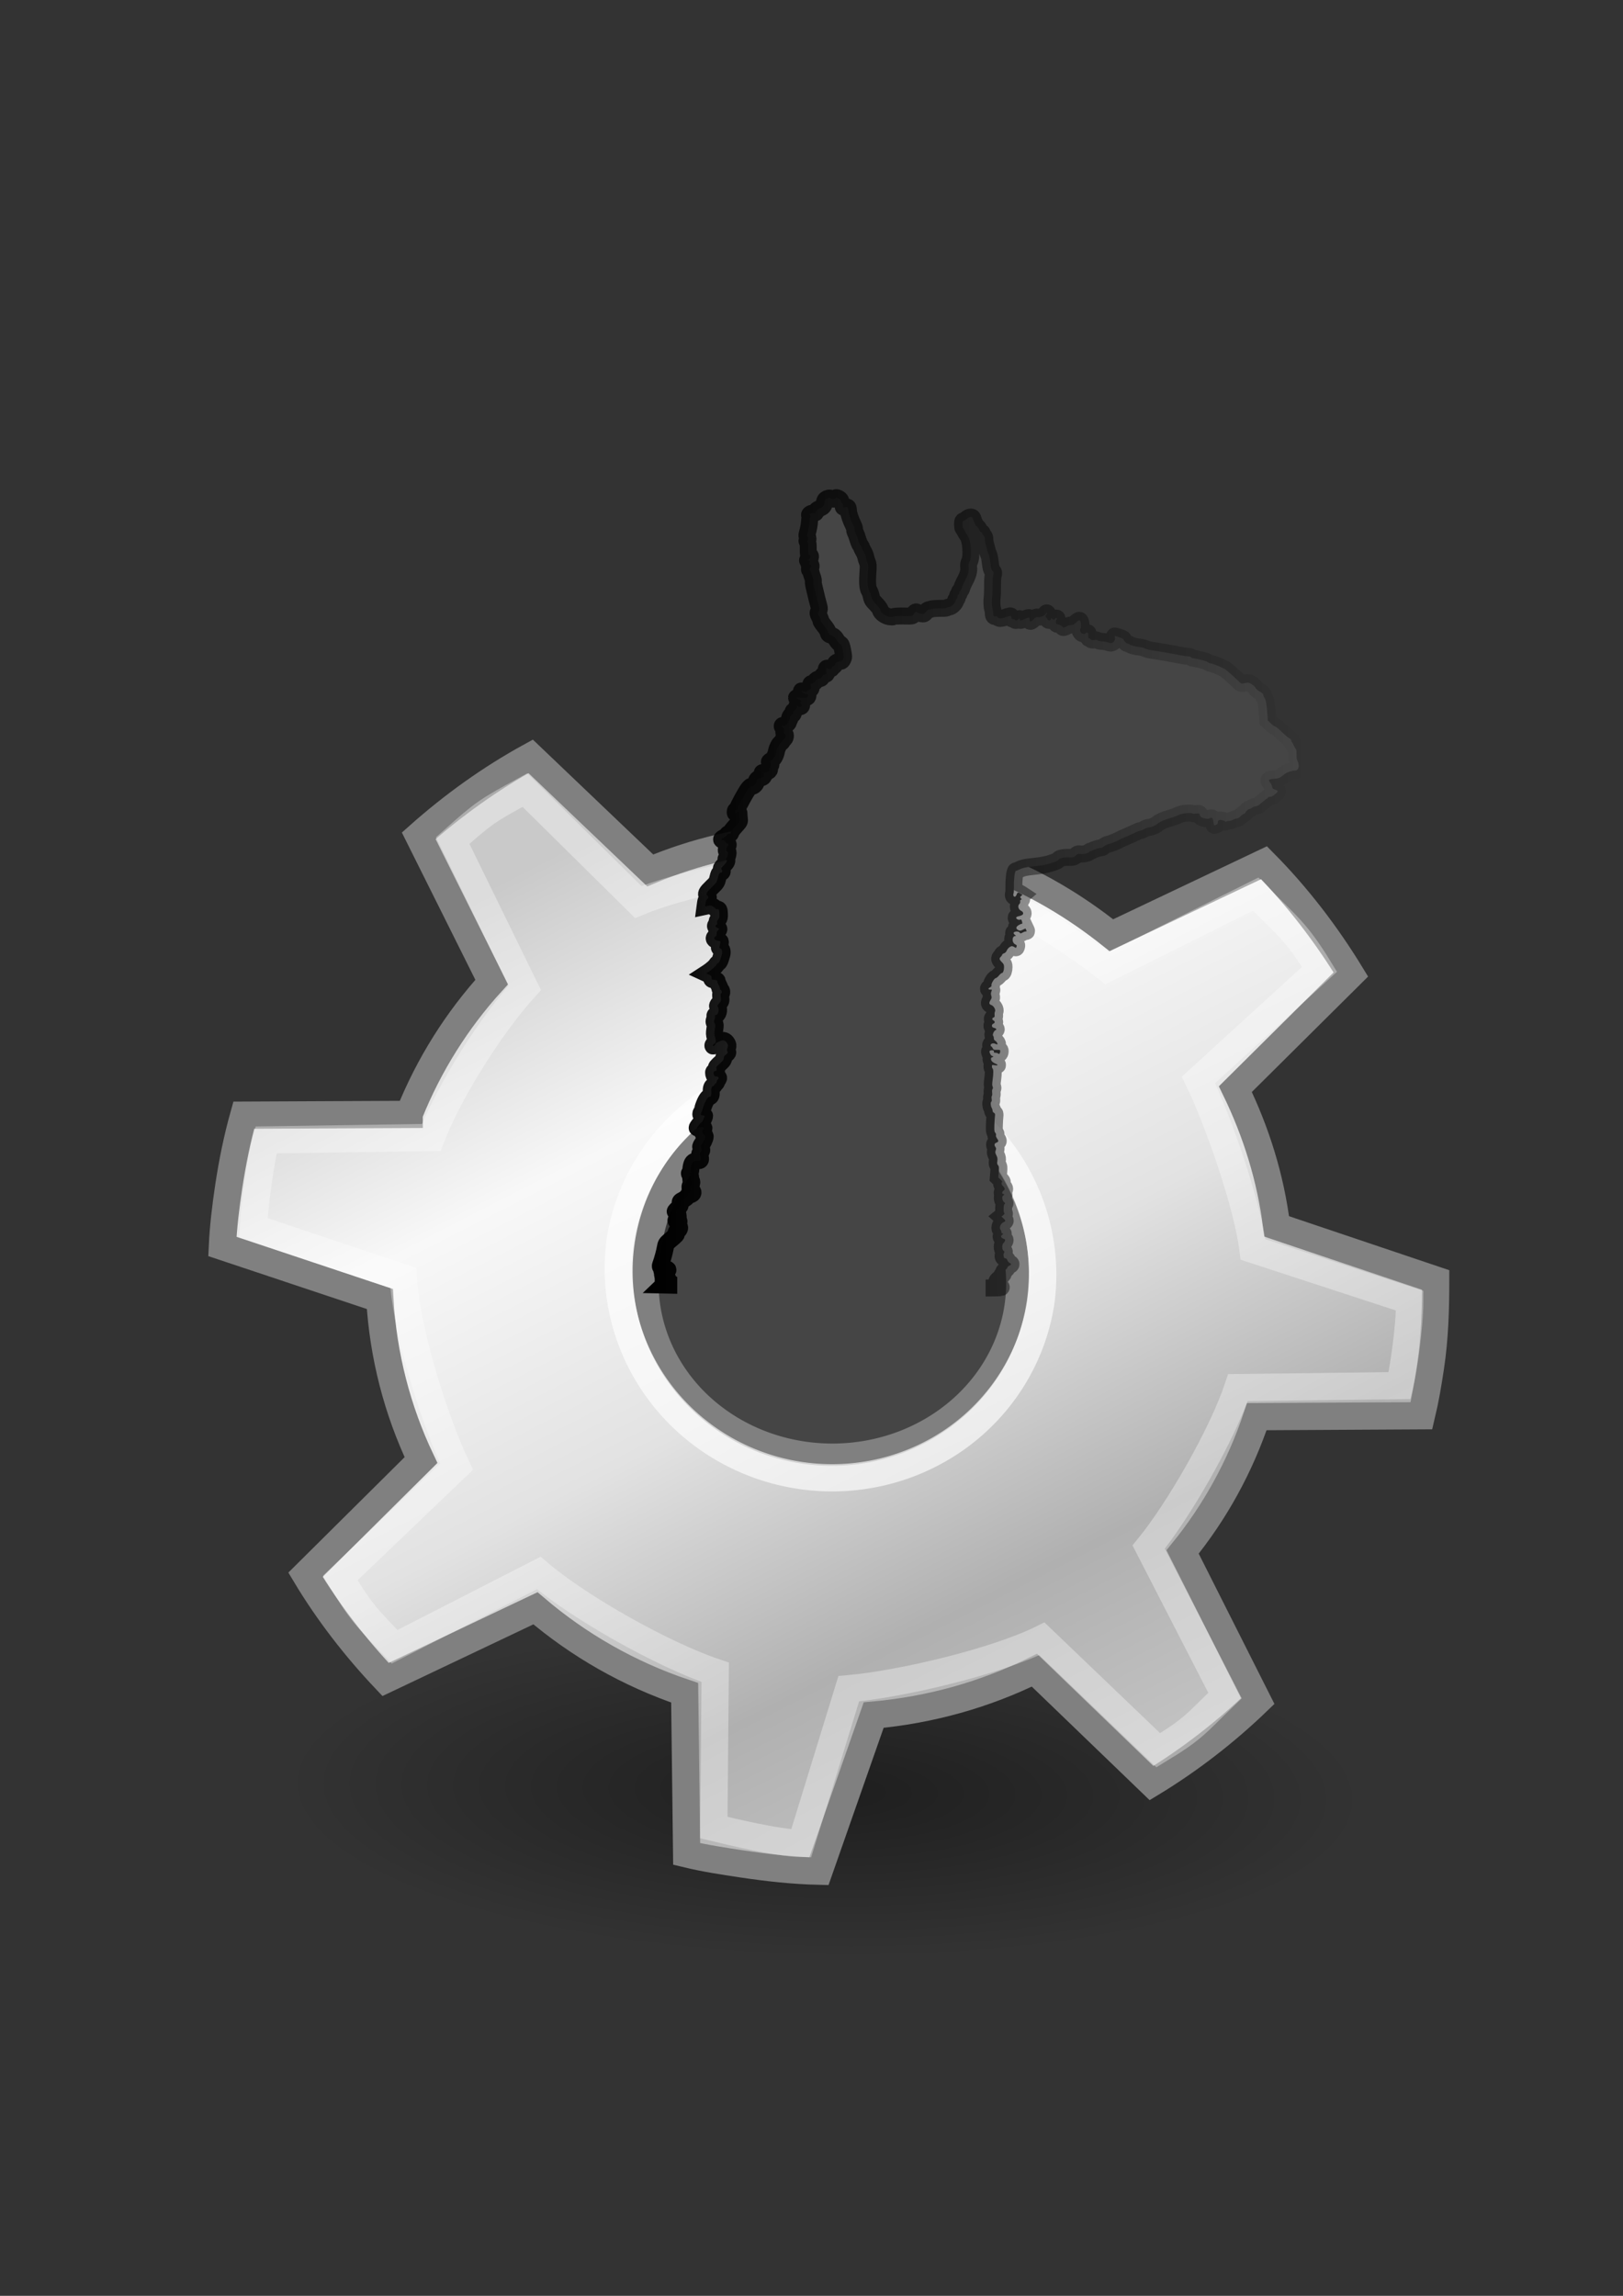 <?xml version="1.0" encoding="UTF-8" standalone="no"?>
<!-- Created with Inkscape (http://www.inkscape.org/) -->

<svg
   xmlns:dc="http://purl.org/dc/elements/1.1/"
   xmlns:cc="http://creativecommons.org/ns#"
   xmlns:rdf="http://www.w3.org/1999/02/22-rdf-syntax-ns#"
   xmlns:svg="http://www.w3.org/2000/svg"
   xmlns="http://www.w3.org/2000/svg"
   xmlns:xlink="http://www.w3.org/1999/xlink"
   xmlns:sodipodi="http://sodipodi.sourceforge.net/DTD/sodipodi-0.dtd"
   xmlns:inkscape="http://www.inkscape.org/namespaces/inkscape"
   width="744.094"
   height="1052.362"
   id="svg3072"
   version="1.1"
   inkscape:version="0.48.4 r9939"
   sodipodi:docname="New document 4">
  <rect width="100%" height="100%" fill="#333333" stroke="none"/>
  <defs
     id="defs3074">
    <linearGradient
       inkscape:collect="always"
       xlink:href="#linearGradient4136"
       id="linearGradient4142"
       x1="125.374"
       y1="521.403"
       x2="164.082"
       y2="521.403"
       gradientUnits="userSpaceOnUse"
       gradientTransform="matrix(7.762,0,0,7.762,-674.275,-3637.687)" />
    <linearGradient
       id="linearGradient4136">
      <stop
         style="stop-color:#000000;stop-opacity:1;"
         offset="0"
         id="stop4138" />
      <stop
         style="stop-color:#000000;stop-opacity:0;"
         offset="1"
         id="stop4140" />
    </linearGradient>
    <linearGradient
       inkscape:collect="always"
       xlink:href="#linearGradient3281"
       id="linearGradient4197"
       gradientUnits="userSpaceOnUse"
       gradientTransform="matrix(2.02,0.036,-0.035,1.976,88.586,495.652)"
       x1="14.463"
       y1="12.285"
       x2="34.534"
       y2="39.685" />
    <linearGradient
       id="linearGradient3281"
       x1="14.463"
       gradientUnits="userSpaceOnUse"
       y1="12.285"
       gradientTransform="matrix(1.242,0,0,1.242,-5.027,-7.209)"
       x2="34.534"
       y2="39.685">
      <stop
         id="stop3266"
         stop-color="#c9c9c9"
         offset="0" />
      <stop
         id="stop3276"
         stop-color="#f8f8f8"
         offset=".25" />
      <stop
         id="stop3272"
         stop-color="#e2e2e2"
         offset=".5" />
      <stop
         id="stop3274"
         stop-color="#b0b0b0"
         offset=".75" />
      <stop
         id="stop3268"
         stop-color="#c9c9c9"
         offset="1" />
    </linearGradient>
    <radialGradient
       inkscape:collect="always"
       xlink:href="#radialGradient3262"
       id="radialGradient4190"
       gradientUnits="userSpaceOnUse"
       gradientTransform="matrix(1.627,0.029,-0.009,0.502,94.291,553.83)"
       cx="25.456"
       cy="39.161"
       r="19.622" />
    <radialGradient
       id="radialGradient3262"
       gradientUnits="userSpaceOnUse"
       cy="39.161"
       cx="25.456"
       gradientTransform="matrix(1,0,0,0.315,0,26.813)"
       r="19.622">
      <stop
         id="stop3258"
         offset="0" />
      <stop
         id="stop3260"
         stop-opacity="0"
         offset="1" />
    </radialGradient>
    <radialGradient
       r="19.622"
       cy="39.161"
       cx="25.456"
       gradientTransform="matrix(12.625,0.225,-0.069,3.893,59.554,662.975)"
       gradientUnits="userSpaceOnUse"
       id="radialGradient3070"
       xlink:href="#radialGradient3262"
       inkscape:collect="always" />
  </defs>
  <sodipodi:namedview
     id="base"
     pagecolor="#ffffff"
     bordercolor="#666666"
     borderopacity="1.0"
     inkscape:pageopacity="0.0"
     inkscape:pageshadow="2"
     inkscape:zoom="0.35"
     inkscape:cx="375"
     inkscape:cy="520"
     inkscape:document-units="px"
     inkscape:current-layer="layer1"
     showgrid="false"
     inkscape:window-width="986"
     inkscape:window-height="1048"
     inkscape:window-x="5"
     inkscape:window-y="23"
     inkscape:window-maximized="0" />
  <g
     inkscape:label="Layer 1"
     inkscape:groupmode="layer"
     id="layer1">
    <path
       d="m 625.939,825.575 a 247.763,76.406 1.021 0 1 -495.448,-8.826 247.763,76.406 1.021 1 1 495.448,8.826 z"
       style="opacity:0.409;color:#000000;fill:url(#radialGradient3070)"
       id="path3254"
       inkscape:connector-curvature="0" />
    <g
       id="g4192"
       transform="matrix(7.695,1.012,-1.012,7.695,-112.852,-3736.956)">
      <path
         inkscape:connector-curvature="0"
         id="path3243"
         style="color:#000000;fill:url(#linearGradient4197);stroke:#808080;stroke-width:1.609"
         d="m 134.363,508.685 c -0.757,0.037 -1.496,0.139 -2.241,0.209 l -0.05,-9e-4 -1.949,9.463 c -2.912,0.594 -5.659,1.641 -8.14,3.087 l -7.88,-5.759 c -2.186,1.599 -4.184,3.475 -5.946,5.513 l 5.4,8.003 c -1.728,2.483 -3.044,5.332 -3.81,8.336 -4.2e-4,0.014 -0.001,0.048 -8.8e-4,0.049 l -9.684,1.32 c -0.202,1.406 -0.305,2.864 -0.331,4.319 -0.021,1.193 -0.009,2.369 0.09,3.533 l 9.627,1.863 c 0.628,3.292 1.879,6.378 3.651,9.115 l -5.881,7.603 c 1.609,2.027 3.476,3.879 5.495,5.518 l 8.23,-5.323 c 2.81,1.823 5.961,3.123 9.39,3.797 l 1.357,9.422 c 1.082,0.116 2.192,0.139 3.302,0.159 1.566,0.028 3.062,-0.004 4.58,-0.167 l 2.001,-9.563 c 3.279,-0.736 6.371,-2.06 9.068,-3.866 l 7.729,5.707 c 2.06,-1.653 3.95,-3.561 5.59,-5.619 l -5.549,-8.154 c 1.588,-2.577 2.708,-5.43 3.305,-8.494 l 9.633,-1.321 c 0.102,-0.978 0.137,-1.929 0.155,-2.932 0.031,-1.74 -0.145,-3.451 -0.366,-5.127 l -9.728,-1.914 c -0.717,-2.775 -1.925,-5.375 -3.473,-7.719 l 5.881,-7.604 c -1.743,-2.161 -3.738,-4.164 -5.946,-5.874 l -8.383,5.42 c -2.357,-1.42 -4.901,-2.522 -7.672,-3.17 l -1.357,-9.472 c -1.385,-0.184 -2.783,-0.298 -4.215,-0.324 -0.387,-0.007 -0.784,-0.026 -1.168,-0.021 -0.189,0.002 -0.372,-0.017 -0.56,-0.01 -0.051,0.002 -0.102,-0.005 -0.153,-0.003 z m 0.89,24.182 c 0.187,-0.006 0.372,0.007 0.56,0.01 6.017,0.107 10.843,4.999 10.738,10.883 -0.105,5.884 -5.102,10.55 -11.118,10.443 -6.017,-0.106 -10.792,-4.947 -10.687,-10.831 0.102,-5.701 4.746,-10.321 10.508,-10.504 z" />
      <path
         inkscape:connector-curvature="0"
         id="path3283"
         style="opacity:0.648;color:#000000;fill:none;stroke:#ffffff;stroke-width:1.609"
         d="m 148.186,543.768 a 12.559,12.282 1.021 0 1 -25.113,-0.447 12.559,12.282 1.021 0 1 25.113,0.447 z" />
      <path
         inkscape:connector-curvature="0"
         id="path3285"
         style="opacity:0.347;color:#000000;fill:none;stroke:#ffffff;stroke-width:1.609"
         d="m 133.204,510.544 -1.592,9.168 c -2.729,0.557 -7.762,2.319 -10.086,3.674 l -7.5,-5.683 c -2.05,1.499 -2.191,1.601 -3.842,3.512 l 5.352,8.068 c -1.618,2.328 -3.587,6.494 -4.321,9.483 0,0 -9.656,1.416 -9.656,1.416 -0.189,1.319 -0.16,4.149 -0.068,5.24 l 9.168,1.783 c 0.589,3.086 2.911,8.078 4.572,10.643 l -5.95,7.411 c 1.508,1.9 1.814,2.077 3.707,3.613 l 7.876,-5.432 c 2.635,1.708 7.887,3.824 11.1,4.456 l 1.113,9.101 c 1.015,0.107 3.816,0.412 5.238,0.259 l 1.596,-9.425 c 3.074,-0.69 8.4,-2.719 10.928,-4.412 l 7.671,5.628 c 1.931,-1.549 1.953,-1.787 3.491,-3.715 l -5.614,-8.106 c 1.488,-2.414 3.442,-7.155 4.001,-10.027 l 9.451,-1.361 c 0.096,-0.918 0.145,-3.481 -0.061,-5.053 l -9.574,-1.792 c -0.671,-2.601 -3.047,-7.31 -4.499,-9.508 l 6.237,-7.406 c -1.633,-2.026 -2.248,-2.311 -4.317,-3.913 l -8.14,5.487 c -2.209,-1.331 -6.624,-3.378 -9.223,-3.985 l -1.26,-9.02 c -1.299,-0.173 -5.052,-0.173 -5.797,-0.103 z" />
    </g>
    <path
       sodipodi:type="arc"
       style="fill:#454545;fill-opacity:1"
       id="path3506"
       sodipodi:cx="132.90178"
       sodipodi:cy="547.45148"
       sodipodi:rx="6.7410712"
       sodipodi:ry="5.4464288"
       d="m 139.643,547.451 a 6.741,5.446 0 1 1 -13.482,0 6.741,5.446 0 1 1 13.482,0 z"
       transform="matrix(11.818,0,0,13.495,-1189.014,-6799.639)"
       inkscape:export-filename="/home/proycon/work/lama-logo.png"
       inkscape:export-xdpi="218"
       inkscape:export-ydpi="218" />
    <path
       inkscape:connector-curvature="0"
       id="path2998"
       d="m 304.049,585.52 c 0,-2.316 -0.784,-3.061 -0.572,-3.061 0.174,0 0.286,0.425 0.249,0.951 -0.153,2.21 0.865,2.119 1.922,2.563 1.778,0.744 -2.106,-1.5 0.097,-3.248 2.244,-1.788 -3.849,-0.366 -2.918,-2.856 0.828,-2.215 1.796,-5.73 2.19,-7.957 0.31,-1.759 0.4,-1.894 2.222,-3.43 3.082,-2.596 2.987,-2.487 2.8,-3.235 -0.138,-0.55 -0.008,-0.767 0.633,-1.075 0.949,-0.454 1.243,-1.639 0.536,-2.157 -0.378,-0.276 -0.414,-0.505 -0.175,-1.133 0.451,-1.185 0.371,-1.416 -0.432,-1.262 -0.888,0.171 -0.948,-0.243 -0.135,-0.904 0.505,-0.408 0.57,-0.685 0.401,-1.734 -0.157,-0.982 -0.346,-1.284 -0.889,-1.42 -0.666,-0.167 -0.642,-0.218 0.655,-1.478 1.185,-1.151 1.329,-1.426 1.222,-2.334 -0.102,-0.974 -0.039,-1.068 1.258,-1.728 0.758,-0.385 1.622,-1.005 1.919,-1.38 0.297,-0.376 1.002,-0.812 1.566,-0.971 1.31,-0.369 1.506,-1.281 0.455,-2.108 -0.841,-0.662 -0.992,-1.839 -0.309,-2.406 0.463,-0.385 0.612,-1.756 0.193,-1.756 -0.135,0 -0.255,-0.598 -0.266,-1.329 -0.008,-0.73 -0.187,-1.531 -0.394,-1.778 -0.303,-0.365 -0.301,-0.495 0.008,-0.685 0.209,-0.136 0.415,-0.876 0.459,-1.66 0.039,-0.784 0.276,-1.9 0.519,-2.479 0.449,-1.072 1.216,-1.433 3.041,-1.433 0.915,0 1.094,-0.534 0.685,-2.051 -0.299,-1.113 -0.271,-1.299 0.288,-1.895 0.456,-0.487 0.571,-0.865 0.427,-1.433 -0.103,-0.425 -0.308,-0.842 -0.447,-0.93 -0.138,-0.085 0.195,-0.796 0.745,-1.577 0.967,-1.377 1.66,-3.529 1.136,-3.529 -0.142,0 -0.506,-0.461 -0.809,-1.025 -0.512,-0.956 -0.519,-1.059 -0.07,-1.56 0.266,-0.294 0.485,-0.681 0.485,-0.859 0,-0.537 -1.159,-0.73 -2.08,-0.349 -0.476,0.197 -0.94,0.284 -1.033,0.191 -0.202,-0.203 1.641,-2.547 2.001,-2.547 0.249,0 1.404,-2.426 1.404,-2.951 0,-0.148 -0.395,-0.267 -0.877,-0.267 -0.65,0 -0.877,-0.137 -0.877,-0.526 0,-0.29 0.103,-0.651 0.242,-0.805 0.135,-0.154 0.41,-0.872 0.617,-1.595 0.882,-3.097 2.254,-5.561 3.097,-5.561 0.633,0 0.969,-0.893 0.851,-2.27 -0.122,-1.485 0.276,-2.705 0.894,-2.705 0.245,0 0.446,-0.166 0.446,-0.368 0,-0.203 0.264,-0.534 0.586,-0.733 0.322,-0.202 0.585,-0.611 0.585,-0.913 0,-0.3 0.196,-0.71 0.439,-0.912 0.863,-0.717 0.345,-1.463 -1.013,-1.463 -0.505,0 -0.876,-0.751 -0.884,-1.798 -0.002,-0.276 0.324,-0.563 0.761,-0.671 0.659,-0.166 0.742,-0.308 0.599,-1.025 -0.174,-0.873 -0.214,-0.816 2.221,-3.05 0.777,-0.711 1.098,-1.25 1.098,-1.841 0,-0.602 0.285,-1.061 1.02,-1.649 0.877,-0.701 0.973,-0.891 0.677,-1.366 -0.266,-0.425 -0.258,-0.81 0.015,-1.687 0.332,-1.004 0.31,-1.251 -0.181,-2.13 -0.67,-1.2 -1.881,-1.624 -2.987,-1.048 -0.415,0.217 -1.118,0.537 -1.561,0.715 -0.443,0.175 -0.805,0.488 -0.805,0.695 0,0.206 -0.264,0.54 -0.585,0.741 -0.486,0.303 -0.585,0.292 -0.585,-0.07 0,-0.236 0.255,-0.566 0.565,-0.734 0.851,-0.455 0.974,-1.266 0.463,-3.024 -0.385,-1.321 -0.406,-1.942 -0.135,-3.691 0.271,-1.74 0.255,-2.215 -0.097,-2.748 -0.355,-0.545 -0.361,-0.816 -0.039,-1.751 0.21,-0.609 0.31,-1.299 0.219,-1.537 -0.097,-0.257 0.006,-0.429 0.259,-0.429 1.174,0 1.861,-2.48 1.048,-3.782 -0.294,-0.47 -0.205,-0.718 0.597,-1.629 0.903,-1.028 0.935,-1.148 0.747,-2.807 -0.135,-1.208 -0.097,-1.733 0.135,-1.733 0.495,0 0.4,-1.374 -0.102,-1.569 -0.242,-0.097 -0.439,-0.434 -0.439,-0.755 0,-0.324 -0.264,-1.019 -0.584,-1.546 -0.324,-0.526 -0.584,-1.181 -0.585,-1.453 -10e-4,-0.639 -0.288,-0.8 -1.578,-0.893 -0.96,-0.07 -1.056,-0.157 -1.064,-0.955 -0.007,-0.742 -0.196,-0.966 -1.226,-1.44 l -1.218,-0.563 0.709,-0.462 c 1.542,-1.005 3.658,-2.858 3.912,-3.425 0.148,-0.329 0.527,-0.719 0.842,-0.867 0.324,-0.151 0.751,-0.844 0.979,-1.585 0.22,-0.724 0.536,-1.724 0.695,-2.221 0.404,-1.247 0.085,-2.665 -0.658,-2.857 -0.484,-0.122 -0.553,-0.303 -0.39,-0.977 0.608,-2.476 0.641,-2.369 -0.818,-2.588 -1.607,-0.241 -2.15,-1.147 -1.103,-1.843 0.447,-0.296 0.623,-0.718 0.623,-1.479 0,-0.754 0.175,-1.173 0.597,-1.437 0.688,-0.43 0.522,-0.861 -0.477,-1.242 -0.803,-0.305 -0.93,-1.01 -0.232,-1.279 0.336,-0.122 0.427,-0.414 0.317,-0.982 -0.102,-0.568 0.015,-0.998 0.48,-1.484 0.523,-0.565 0.624,-0.987 0.569,-2.431 -0.085,-2.078 -0.187,-2.3 -1.123,-2.3 -0.393,0 -0.716,-0.122 -0.716,-0.269 0,-0.148 -0.461,-0.555 -1.025,-0.902 -0.893,-0.551 -1.197,-0.598 -2.375,-0.345 l -1.351,0.288 0.199,-1.493 c 0.136,-0.983 0.39,-1.629 0.765,-1.891 0.679,-0.476 0.727,-1.038 0.122,-1.535 -0.865,-0.718 -0.458,-1.523 1.921,-3.805 2.289,-2.196 2.375,-2.328 2.878,-4.424 0.4,-1.665 0.647,-2.184 1.079,-2.262 0.935,-0.171 1.136,-0.56 0.706,-1.364 -0.379,-0.708 -0.329,-0.817 0.972,-2.138 1.345,-1.366 1.679,-2.171 1.058,-2.554 -0.208,-0.122 -0.163,-0.355 0.135,-0.684 0.244,-0.271 0.532,-1.048 0.641,-1.727 0.164,-1.027 0.122,-1.236 -0.279,-1.236 -0.679,0 -0.62,-1.496 0.097,-2.404 0.581,-0.739 0.367,-1.401 -0.453,-1.401 -0.19,0 -0.43,-0.329 -0.533,-0.732 -0.135,-0.528 -0.381,-0.732 -0.892,-0.732 -1.179,0 -1.125,-0.527 0.122,-1.163 0.646,-0.33 1.382,-0.914 1.633,-1.298 0.308,-0.47 0.642,-0.648 1.028,-0.548 0.404,0.104 0.572,0.001 0.572,-0.355 0,-0.525 0.613,-1.352 2.826,-3.808 1.219,-1.353 1.304,-1.551 1.14,-2.634 -0.097,-0.643 -0.174,-1.599 -0.169,-2.122 0.006,-0.724 -0.122,-0.951 -0.519,-0.951 -0.289,0 -0.685,0.158 -0.877,0.351 -0.273,0.273 -0.352,0.18 -0.352,-0.42 0,-0.514 0.195,-0.833 0.586,-0.957 0.324,-0.102 0.585,-0.413 0.585,-0.687 0,-0.711 3.753,-7.57 4.954,-9.055 0.72,-0.889 1.152,-1.192 1.532,-1.072 0.699,0.22 2.002,-1.083 2.002,-2.005 0,-0.783 0.821,-1.668 1.546,-1.668 0.262,0 0.812,-0.151 1.22,-0.34 0.877,-0.4 1.011,-1.525 0.234,-1.978 -0.422,-0.245 -0.344,-0.3 0.453,-0.306 0.53,-0.005 1.355,-0.209 1.829,-0.455 0.701,-0.363 0.863,-0.634 0.863,-1.446 0,-0.55 0.135,-1.081 0.293,-1.181 0.447,-0.277 0.349,-1.065 -0.182,-1.454 -0.416,-0.303 -0.342,-0.426 0.602,-0.985 1.118,-0.659 2.053,-2.298 2.396,-4.195 0.275,-1.521 1.239,-3.369 2.029,-3.887 0.394,-0.258 0.718,-0.66 0.718,-0.892 0,-0.233 0.254,-0.558 0.561,-0.723 0.818,-0.438 1.098,-1.999 0.446,-2.477 -0.379,-0.276 -0.464,-0.609 -0.335,-1.266 0.135,-0.647 0.015,-1.071 -0.387,-1.545 -0.657,-0.755 -0.489,-1.266 0.329,-1.007 0.617,0.196 2.405,-1.232 2.12,-1.693 -0.085,-0.141 0.07,-0.501 0.339,-0.803 0.274,-0.302 0.412,-0.685 0.31,-0.852 -0.258,-0.415 0.681,-1.783 1.221,-1.783 0.31,0 0.398,-0.215 0.3,-0.732 -0.085,-0.401 -0.015,-0.733 0.097,-0.733 0.475,0 1.763,-1.537 1.614,-1.925 -0.182,-0.48 0.292,-0.842 0.55,-0.421 0.097,0.163 0.506,0.297 0.898,0.297 0.778,0 0.988,-0.78 0.376,-1.392 -0.247,-0.247 -0.25,-0.443 -0.008,-0.728 0.424,-0.508 0.122,-0.901 -1.034,-1.372 -0.522,-0.212 -0.951,-0.467 -0.952,-0.569 -3.8e-4,-0.097 1.072,-0.14 2.383,-0.085 2.474,0.097 2.872,-0.07 2.882,-1.194 0.004,-0.386 -0.234,-0.512 -0.968,-0.512 -0.666,0 -1.196,-0.236 -1.676,-0.749 -0.403,-0.429 -0.519,-0.688 -0.27,-0.61 1.288,0.412 2.035,0.447 2.387,0.103 0.214,-0.203 0.764,-0.536 1.228,-0.742 0.779,-0.345 0.827,-0.46 0.654,-1.54 -0.18,-1.125 -0.153,-1.174 0.722,-1.349 0.543,-0.104 1.028,-0.446 1.208,-0.839 0.319,-0.699 1.373,-1.307 2.269,-1.307 0.333,0 0.656,-0.323 0.835,-0.836 0.213,-0.612 0.544,-0.887 1.236,-1.025 0.906,-0.181 0.939,-0.235 0.771,-1.287 -0.208,-1.306 0.07,-1.919 0.694,-1.526 0.687,0.435 1.748,0.337 1.748,-0.165 0,-0.245 0.311,-0.565 0.694,-0.709 0.386,-0.147 0.78,-0.604 0.887,-1.027 0.202,-0.803 1.15,-1.328 2.394,-1.328 0.53,0 0.844,-0.265 1.2,-1.011 0.452,-0.949 0.447,-1.19 -0.085,-3.869 -0.48,-2.449 -0.663,-2.909 -1.273,-3.213 -0.392,-0.195 -0.994,-0.821 -1.337,-1.391 -0.983,-1.63 -1.618,-2.202 -2.793,-2.519 -0.931,-0.249 -1.121,-0.444 -1.281,-1.306 -0.102,-0.598 -0.845,-1.811 -1.788,-2.962 -0.879,-1.072 -1.598,-2.188 -1.598,-2.478 0,-0.292 -0.317,-1.152 -0.702,-1.915 -0.668,-1.317 -0.681,-1.436 -0.243,-2.352 0.367,-0.772 0.397,-1.188 0.148,-2.072 -0.499,-1.775 -1.258,-4.771 -1.687,-6.668 -0.219,-0.966 -0.546,-2.346 -0.729,-3.067 -0.182,-0.722 -0.266,-1.563 -0.186,-1.87 0.085,-0.306 -0.104,-1.232 -0.422,-2.055 -0.312,-0.822 -0.567,-1.683 -0.567,-1.912 -8e-5,-0.228 -0.219,-0.657 -0.484,-0.951 -0.451,-0.5 -0.451,-0.573 0,-1.071 0.67,-0.74 0.605,-1.488 -0.151,-1.768 -0.421,-0.157 -0.52,-0.306 -0.292,-0.447 0.626,-0.386 0.401,-1.348 -0.316,-1.356 -0.627,-0.007 -0.62,-0.015 0.147,-0.507 0.934,-0.58 1.086,-1.698 0.264,-1.959 -0.478,-0.153 -0.54,-0.491 -0.521,-2.911 0.008,-1.891 -0.097,-2.886 -0.371,-3.214 -0.26,-0.311 -0.281,-0.475 -0.07,-0.475 0.422,0 0.427,-1.539 0.006,-1.961 -0.227,-0.227 -0.234,-0.611 -0.015,-1.302 0.512,-1.687 1.019,-4.441 1.049,-5.71 0.008,-0.67 0.122,-1.316 0.248,-1.439 0.353,-0.355 0.254,-1.295 -0.135,-1.295 -0.225,0 -0.179,-0.179 0.135,-0.486 0.293,-0.293 0.902,-0.472 1.523,-0.448 0.882,0.015 1.064,-0.07 1.224,-0.711 0.122,-0.508 0.575,-0.926 1.393,-1.295 1.858,-0.839 2.252,-1.273 2.387,-2.628 0.07,-0.719 0.34,-1.403 0.641,-1.636 0.806,-0.622 1.871,-0.817 2.461,-0.449 0.758,0.474 1.915,0.416 2.114,-0.104 0.148,-0.384 0.296,-0.379 1.203,0.047 0.567,0.27 1.036,0.699 1.041,0.951 0.004,0.249 0.264,0.785 0.579,1.189 0.315,0.401 0.574,1.034 0.578,1.403 0.006,0.605 0.102,0.654 0.997,0.485 1.193,-0.224 1.385,0.008 1.478,1.862 0.07,1.295 1.045,4.144 2.254,6.554 0.3,0.598 0.545,1.433 0.545,1.857 0,0.424 0.194,1.121 0.43,1.548 0.236,0.426 0.71,1.729 1.051,2.893 0.341,1.165 0.871,2.436 1.178,2.827 0.306,0.39 0.56,0.848 0.56,1.017 0,0.168 0.376,0.943 0.835,1.721 0.459,0.778 0.93,1.936 1.048,2.574 0.122,0.638 0.447,1.691 0.73,2.341 0.45,1.026 0.486,1.619 0.276,4.527 -0.342,4.741 -0.16,7.365 0.595,8.588 0.339,0.548 0.748,1.703 0.912,2.569 0.182,0.972 0.571,1.855 1.01,2.306 2.243,2.305 3.025,3.299 3.171,4.029 0.243,1.217 2.319,2.754 4.1,3.036 0.805,0.122 1.604,0.142 1.778,0.039 0.549,-0.338 2.201,-0.432 6.169,-0.346 2.254,0.047 2.666,-0.008 2.927,-0.47 0.166,-0.289 0.536,-0.769 0.82,-1.068 0.458,-0.48 0.589,-0.496 1.171,-0.122 0.36,0.228 1.2,0.504 1.868,0.61 1.141,0.182 1.26,0.135 2.011,-0.85 0.491,-0.643 1.047,-1.046 1.445,-1.046 0.355,0 0.747,-0.097 0.868,-0.22 0.223,-0.223 3.286,-0.421 5.783,-0.376 0.754,0.008 1.452,-0.105 1.554,-0.276 0.104,-0.165 0.54,-0.302 0.973,-0.303 1.019,-0.003 2.983,-1.824 2.983,-2.765 0,-0.376 0.196,-0.758 0.439,-0.851 0.258,-0.097 0.439,-0.537 0.439,-1.065 0,-0.526 0.181,-0.966 0.439,-1.065 0.242,-0.097 0.439,-0.488 0.439,-0.877 0,-0.39 0.195,-0.784 0.437,-0.876 0.239,-0.097 0.578,-0.715 0.754,-1.381 0.175,-0.668 0.748,-2.004 1.273,-2.97 1.462,-2.69 2.027,-4.662 1.826,-6.365 -0.135,-1.123 -0.039,-1.739 0.414,-2.669 1.156,-2.384 0.574,-10.024 -0.905,-11.892 -0.318,-0.401 -0.859,-1.294 -1.199,-1.979 -0.341,-0.686 -0.736,-1.319 -0.877,-1.407 -0.144,-0.085 -0.258,-0.876 -0.258,-1.752 0,-1.204 0.104,-1.593 0.429,-1.593 0.236,0 0.879,-0.397 1.429,-0.877 1.343,-1.18 2.683,-1.212 2.95,-0.07 0.326,1.397 1.461,3.585 1.936,3.736 0.25,0.085 0.621,0.598 0.821,1.152 0.2,0.555 0.622,1.09 0.936,1.189 0.317,0.097 0.572,0.369 0.572,0.601 0,0.231 0.268,0.686 0.596,1.014 0.366,0.366 0.584,0.956 0.571,1.536 -0.008,0.519 0.102,1.47 0.269,2.113 0.944,3.789 1.188,4.606 1.476,4.953 0.175,0.212 0.502,1.86 0.723,3.664 0.326,2.651 0.53,3.413 1.062,3.979 0.609,0.647 0.63,0.796 0.301,1.971 -0.203,0.723 -0.339,2.778 -0.314,4.767 0.015,1.923 -0.039,4.154 -0.148,4.959 -0.267,2.062 -0.185,4.511 0.19,5.668 0.177,0.543 0.314,1.486 0.305,2.098 -0.008,1.102 0.512,1.681 1.167,1.277 0.159,-0.097 0.56,0.102 0.891,0.467 0.504,0.539 0.799,0.616 1.779,0.46 0.646,-0.104 1.32,-0.28 1.496,-0.396 0.176,-0.102 0.868,-0.348 1.538,-0.522 1.198,-0.31 1.22,-0.303 1.383,0.511 0.122,0.643 0.328,0.827 0.903,0.827 0.407,0 0.739,0.135 0.739,0.292 0,0.451 1.055,0.345 1.464,-0.147 0.466,-0.563 0.877,-0.563 0.877,0 0,0.569 0.245,0.556 1.792,-0.102 2.436,-1.053 2.598,-1.057 2.598,-0.07 0,1.346 0.493,1.369 1.78,0.084 1.016,-1.015 1.305,-1.152 2.136,-1.018 1.078,0.175 3.208,-0.74 3.501,-1.502 0.097,-0.248 0.329,-0.451 0.52,-0.451 0.218,0 0.167,0.2 -0.137,0.536 -0.508,0.563 -0.659,1.513 -0.24,1.513 0.135,0 0.395,0.329 0.578,0.732 0.415,0.913 1.402,0.966 1.68,0.097 0.194,-0.608 0.223,-0.612 0.59,-0.103 0.39,0.536 1.294,0.452 1.294,-0.122 0,-0.166 0.196,-0.302 0.439,-0.302 0.522,0 0.541,0.14 0.122,0.925 -0.435,0.814 -0.097,2.002 0.572,2.002 0.698,0 2.381,0.842 2.381,1.192 0,0.447 0.803,0.308 1.822,-0.314 0.527,-0.323 1.442,-0.584 2.033,-0.585 0.86,-6e-4 1.31,-0.234 2.253,-1.169 0.699,-0.69 1.352,-1.101 1.603,-1.004 0.609,0.234 0.889,2.554 0.452,3.759 -0.306,0.851 -0.288,1.109 0.135,1.754 0.504,0.767 1.735,1.041 2.092,0.463 0.097,-0.16 0.437,-0.292 0.748,-0.292 0.477,0 0.567,0.208 0.567,1.317 0,0.924 0.122,1.317 0.404,1.317 0.22,0 0.567,0.196 0.766,0.438 0.263,0.317 0.675,0.387 1.498,0.255 0.764,-0.122 1.293,-0.047 1.62,0.22 0.267,0.22 1.156,0.419 1.977,0.438 0.821,0.008 2.073,0.242 2.784,0.495 1.141,0.406 1.389,0.41 2.118,0.015 0.897,-0.463 1.296,-1.47 0.979,-2.47 -0.224,-0.712 -0.288,-0.717 2.27,0.137 0.926,0.308 1.687,0.7 1.692,0.874 0.008,0.48 1.376,1.922 1.814,1.922 0.214,0 0.647,0.173 0.964,0.385 0.829,0.552 2.982,1.137 4.631,1.257 0.781,0.047 1.966,0.362 2.634,0.681 0.668,0.318 2.202,0.706 3.409,0.866 2.333,0.306 9.138,1.49 13.024,2.264 1.288,0.258 2.755,0.453 3.259,0.439 0.505,-0.008 1.08,0.166 1.28,0.406 0.199,0.24 0.567,0.437 0.82,0.437 0.498,0 3.595,0.699 5.471,1.234 0.643,0.182 1.379,0.508 1.633,0.723 0.255,0.214 0.685,0.387 0.958,0.387 0.755,0 5.694,1.995 6.734,2.72 0.506,0.353 1.857,1.498 3.004,2.546 1.147,1.048 2.266,2.069 2.488,2.268 0.22,0.2 0.731,0.701 1.135,1.115 0.58,0.598 0.913,0.716 1.609,0.574 2.487,-0.501 2.618,-0.488 3.997,0.394 0.751,0.48 1.541,1.245 1.759,1.701 0.234,0.491 1.019,1.163 1.93,1.652 1.056,0.567 1.534,1.004 1.534,1.402 0,0.318 0.25,0.934 0.559,1.372 0.65,0.926 1.102,3.422 1.361,7.525 l 0.183,2.927 1.469,1.39 c 0.808,0.766 1.658,1.39 1.888,1.39 0.23,0 1.105,0.645 1.942,1.434 3.052,2.872 3.881,3.582 4.67,4.004 0.443,0.236 0.805,0.646 0.805,0.912 0,0.265 0.175,0.688 0.39,0.943 0.214,0.255 0.564,0.922 0.778,1.487 0.213,0.564 0.581,1.183 0.82,1.378 0.317,0.258 0.429,0.964 0.42,2.634 -0.008,1.611 0.122,2.496 0.455,3.012 0.258,0.401 0.492,1.307 0.524,2.011 0.07,1.509 -0.609,2.377 -1.849,2.382 -1.241,0.005 -3.536,0.785 -4.481,1.526 -2.572,2.012 -2.556,2.005 -4.87,2.215 -1.85,0.168 -2.295,0.303 -2.376,0.727 -0.047,0.286 0.173,0.747 0.506,1.025 0.332,0.277 0.711,1.032 0.839,1.675 0.208,1.04 0.372,1.219 1.467,1.601 1.611,0.563 1.601,0.633 -0.315,2.278 -0.717,0.613 -1.418,0.951 -1.985,0.951 -0.51,0 -0.948,0.182 -1.044,0.439 -0.097,0.242 -0.302,0.439 -0.463,0.439 -0.163,0 -1.186,0.79 -2.276,1.756 -1.478,1.311 -2.202,1.756 -2.853,1.756 -0.48,0 -1.208,0.264 -1.617,0.586 -0.408,0.323 -0.921,0.588 -1.138,0.593 -0.541,0.008 -1.572,0.882 -1.979,1.676 -0.186,0.361 -0.539,0.659 -0.785,0.659 -0.247,0 -0.883,0.461 -1.415,1.025 -0.581,0.617 -1.245,1.025 -1.667,1.025 -0.386,0 -1.193,0.264 -1.794,0.586 -0.602,0.323 -1.543,0.585 -2.093,0.585 -0.55,0 -1.068,0.165 -1.148,0.366 -0.102,0.275 -0.154,0.278 -0.172,0.008 -0.015,-0.453 -2.212,-1.05 -2.964,-0.812 -0.334,0.104 -0.574,0.446 -0.574,0.82 -0.002,0.352 -0.097,0.785 -0.22,0.964 -0.273,0.415 -1.524,0.816 -1.556,0.5 -0.015,-0.234 -0.047,-0.425 -0.44,-2.361 -0.147,-0.747 -0.333,-0.951 -0.868,-0.951 -0.376,0 -0.761,0.122 -0.858,0.285 -0.234,0.38 -2.754,0.015 -3.562,-0.492 -0.346,-0.224 -0.717,-0.748 -0.821,-1.163 -0.182,-0.724 -0.257,-0.748 -1.78,-0.59 -0.875,0.097 -1.659,0.047 -1.744,-0.084 -0.084,-0.136 -1.173,-0.182 -2.419,-0.097 -1.658,0.104 -2.736,0.369 -4.021,0.979 -0.966,0.456 -2.612,1.048 -3.659,1.312 -2.348,0.595 -4.881,1.745 -5.857,2.657 -0.8,0.747 -2.893,1.589 -3.954,1.589 -0.366,0 -1.238,0.328 -1.939,0.729 -0.701,0.401 -1.519,0.73 -1.819,0.731 -0.3,0.002 -1.156,0.317 -1.902,0.699 -0.745,0.384 -2.674,1.253 -4.283,1.933 -1.61,0.681 -3.195,1.405 -3.522,1.611 -0.787,0.496 -4.329,1.906 -4.783,1.906 -0.468,0 -2.094,0.845 -2.603,1.355 -0.22,0.22 -0.697,0.401 -1.06,0.401 -0.766,0 -3.414,0.838 -3.821,1.209 -0.154,0.14 -0.502,0.255 -0.774,0.255 -0.272,0 -0.56,0.168 -0.64,0.376 -0.211,0.556 -2.99,1.181 -4.213,0.952 -0.909,-0.172 -1.173,-0.084 -1.963,0.685 -0.736,0.71 -1.17,0.884 -2.23,0.892 -0.724,0.006 -1.581,0.008 -1.902,0.008 -2.012,0.015 -3.418,0.397 -3.822,1.013 -0.236,0.36 -0.988,0.822 -1.67,1.026 -0.682,0.204 -1.701,0.538 -2.264,0.744 -1.478,0.537 -4.759,1.098 -8.634,1.473 -2.424,0.234 -4.136,0.639 -5.33,1.257 -0.679,0.353 -1.415,0.639 -1.639,0.639 -0.522,0 -1.01,3.843 -0.931,7.317 0.015,1.368 -0.047,2.8 -0.199,3.182 -0.293,0.797 0.158,1.554 0.781,1.314 0.219,-0.085 0.531,-0.536 0.695,-1.006 0.344,-0.988 0.745,-1.058 1.857,-0.325 l 0.797,0.525 -0.605,0.518 c -0.563,0.481 -0.571,0.553 -0.122,1.047 0.443,0.489 0.443,0.543 -0.007,0.715 -0.317,0.122 -0.43,0.392 -0.328,0.79 0.097,0.369 -0.047,0.816 -0.39,1.151 -0.866,0.866 -0.484,2.389 0.767,3.063 0.671,0.361 0.995,0.745 0.995,1.186 0,0.659 -0.662,1.051 -2.414,1.435 -0.443,0.097 -0.805,0.365 -0.805,0.601 0,0.567 1.057,1.105 1.743,0.888 0.611,-0.194 0.725,-0.07 1.003,1.094 0.144,0.598 0.085,0.805 -0.233,0.805 -0.234,0 -0.893,0.297 -1.465,0.658 -1.258,0.796 -1.279,1.644 -0.047,2.229 0.756,0.361 0.98,0.342 2.058,-0.182 l 1.209,-0.586 0.329,0.696 c 0.287,0.611 0.257,0.698 -0.258,0.698 -0.322,0 -0.979,0.231 -1.458,0.511 -0.83,0.488 -0.89,0.488 -1.247,0 -0.587,-0.799 -2.8,-0.613 -2.8,0.234 0,0.215 0.292,0.598 0.65,0.846 0.475,0.331 0.525,0.455 0.19,0.455 -1.565,0 -1.786,2.801 -0.294,3.733 0.423,0.264 0.814,0.51 0.869,0.547 0.047,0.039 0.008,0.348 -0.097,0.692 -0.186,0.585 -0.241,0.598 -0.894,0.168 -0.384,-0.25 -0.904,-0.456 -1.156,-0.456 -0.803,0 -1.968,0.964 -2.393,1.982 -0.266,0.635 -0.718,1.091 -1.277,1.285 -0.476,0.165 -0.866,0.465 -0.866,0.668 0,0.203 -0.264,0.604 -0.585,0.893 -0.822,0.744 -0.721,1.311 0.449,2.474 0.839,0.836 1.015,1.224 1.015,2.249 0,1.51 -0.433,2.74 -0.964,2.74 -0.218,0 -0.836,0.526 -1.376,1.171 -0.541,0.643 -1.189,1.175 -1.442,1.181 -0.64,0.008 -2.169,2.505 -1.98,3.227 0.103,0.426 -0.085,0.696 -0.71,1.025 -0.973,0.504 -0.874,1.005 0.198,1.005 0.818,0 0.816,-0.008 0.414,1.048 -0.209,0.55 -0.206,1.085 0.008,1.746 0.265,0.802 0.22,1.11 -0.283,1.933 -0.839,1.377 -0.766,1.977 0.289,2.345 1.116,0.389 2.136,2.192 1.69,2.989 -0.163,0.292 -0.243,0.977 -0.18,1.525 0.085,0.751 -0.007,1.037 -0.383,1.156 -0.744,0.236 -0.903,0.964 -0.284,1.295 0.906,0.485 0.972,1.163 0.15,1.538 -1.08,0.491 -0.893,1.781 0.288,1.985 0.964,0.167 1.336,0.79 0.633,1.057 -0.709,0.272 -1.503,2.117 -1.088,2.532 0.182,0.182 0.333,0.699 0.333,1.143 0,0.506 0.217,0.926 0.579,1.118 0.644,0.345 1.318,1.424 1.054,1.688 -0.097,0.097 -0.489,-8e-5 -0.879,-0.209 -0.951,-0.51 -2.217,-0.18 -2.217,0.578 0,0.319 0.122,0.58 0.277,0.58 0.153,0 0.454,0.362 0.67,0.805 0.359,0.736 0.525,0.803 1.918,0.764 1.377,-0.039 1.525,0.015 1.521,0.585 -0.007,0.994 -0.48,1.576 -0.92,1.136 -0.2,-0.199 -0.731,-0.362 -1.182,-0.362 -0.451,0 -0.805,-0.097 -0.785,-0.22 0.102,-0.705 -0.122,-0.951 -0.921,-0.951 -0.493,0 -0.958,0.182 -1.045,0.414 -0.219,0.57 0.681,2.221 1.208,2.221 0.238,0 0.431,0.135 0.431,0.293 0,0.16 -0.182,0.292 -0.407,0.292 -0.657,0 -0.815,0.9 -0.3,1.686 0.262,0.4 0.989,0.928 1.616,1.174 1.543,0.605 1.448,1.027 -0.176,0.783 -1.252,-0.187 -1.317,-0.163 -1.317,0.508 0,0.389 0.148,0.854 0.329,1.034 0.413,0.414 0.407,2.194 -0.008,5.203 -0.235,1.663 -0.241,2.541 -0.008,3.033 0.224,0.5 0.218,0.805 -0.015,1.101 -0.203,0.243 -0.279,0.94 -0.189,1.728 0.084,0.726 0.015,1.397 -0.135,1.491 -0.154,0.097 -0.193,0.671 -0.097,1.283 0.102,0.674 0.07,1.186 -0.122,1.304 -0.445,0.275 -0.369,1.927 0.122,2.793 0.231,0.401 0.422,1.023 0.428,1.38 0.005,0.355 0.287,0.796 0.623,0.975 0.529,0.285 0.589,0.511 0.444,1.693 -0.097,0.752 -0.204,2.616 -0.247,4.146 -0.07,2.282 0.008,2.868 0.413,3.271 0.297,0.297 0.427,0.737 0.326,1.118 -0.104,0.391 0.07,0.947 0.461,1.473 0.842,1.139 0.788,1.557 -0.253,1.95 -0.98,0.369 -1.131,1.063 -0.446,2.043 0.346,0.497 0.369,0.807 0.102,1.556 -0.277,0.793 -0.228,1.131 0.315,2.221 0.511,1.025 0.602,1.557 0.443,2.618 -0.159,1.058 -0.097,1.45 0.318,1.904 0.446,0.494 0.49,0.919 0.324,3.096 l -0.194,2.524 1.03,0.972 c 0.571,0.537 0.9,1.053 0.737,1.154 -0.518,0.319 -0.317,1.196 0.438,1.903 0.883,0.829 0.939,1.624 0.147,2.049 -0.681,0.364 -0.791,1.463 -0.147,1.463 0.586,0 0.56,0.489 -0.039,0.827 -0.667,0.374 -0.337,2.36 0.498,2.989 0.532,0.401 0.557,0.512 0.186,0.821 -0.512,0.425 -0.577,3.873 -0.084,4.212 0.203,0.137 0.008,0.458 -0.51,0.884 l -0.828,0.668 0.901,0.803 c 1.139,1.016 1.131,1.317 -0.047,1.812 -1.163,0.488 -1.982,2.516 -1.333,3.299 0.206,0.247 0.387,0.595 0.405,0.776 0.008,0.18 0.047,0.491 0.084,0.693 0.015,0.202 0.276,0.367 0.557,0.371 0.421,0.005 0.386,0.103 -0.19,0.548 -0.882,0.679 -0.659,1.407 0.564,1.833 0.726,0.253 0.858,0.427 0.704,0.937 -0.104,0.345 -0.425,0.824 -0.716,1.065 -0.756,0.628 -0.751,2.919 0.007,3.512 0.532,0.416 0.537,0.489 0.085,1.422 -0.557,1.137 -0.272,1.886 0.776,2.041 0.401,0.047 0.761,0.407 0.934,0.908 0.158,0.447 0.606,0.986 1.002,1.197 0.936,0.501 0.904,0.758 -0.16,1.31 -0.483,0.248 -0.877,0.64 -0.877,0.866 0,0.227 -0.395,0.693 -0.877,1.037 -0.57,0.406 -0.877,0.879 -0.877,1.347 0,0.397 -0.197,0.796 -0.439,0.889 -0.242,0.097 -0.439,0.329 -0.439,0.525 0,0.196 -0.459,0.739 -1.019,1.206 -1.26,1.05 -1.378,1.347 -0.989,2.464 0.232,0.663 0.491,0.887 1.028,0.887 0.406,0 0.641,0.122 0.539,0.293 -0.097,0.161 -0.008,0.302 0.203,0.315 0.21,0.008 0.122,0.135 -0.203,0.272 -0.324,0.139 -38.022,0.262 -83.779,0.272 l -70.858,-1.53 2.056,-1.97 z"
       style="fill:#454545;fill-opacity:1;stroke:url(#linearGradient4142);stroke-width:7.762;stroke-opacity:1"
       sodipodi:nodetypes="cscccccccccccccccccccccscccccscccccsccsccssssccscsscscsccccsccccccscsccccccscccscscccccccccccccccsccccccssccccccccccccccscscscccscccssscsccssccccscccccsccccccccscsccsccccccscccccccsccccsccscccccccscccccccccccccccccsccccscccccccccccccccscccsccccccccccccccccsccccscscsccccccccsscccccscccccccccccccccccsscscscccscscccsscsscccccccssscccccccccscccccccsccsscccccccsccccsccscccccsccccscccscscssccscscscccccccscccccccccscccccscscsccccccccccsccccccccccccscsccscccccsccscsccccsccsccssccccscccccccsccccscccssccccscscssscccsccccccccccccccccccccccccccccsccccccccccscccccccccccscsssccsccccccc" />
    <rect
       style="color:#000000;fill:#454545;fill-opacity:1;stroke:none;stroke-width:1.4;marker:none;visibility:visible;display:inline;overflow:visible;enable-background:accumulate"
       id="rect4144"
       width="141.375"
       height="20.097"
       x="310.499"
       y="581.014" />
  </g>
</svg>
